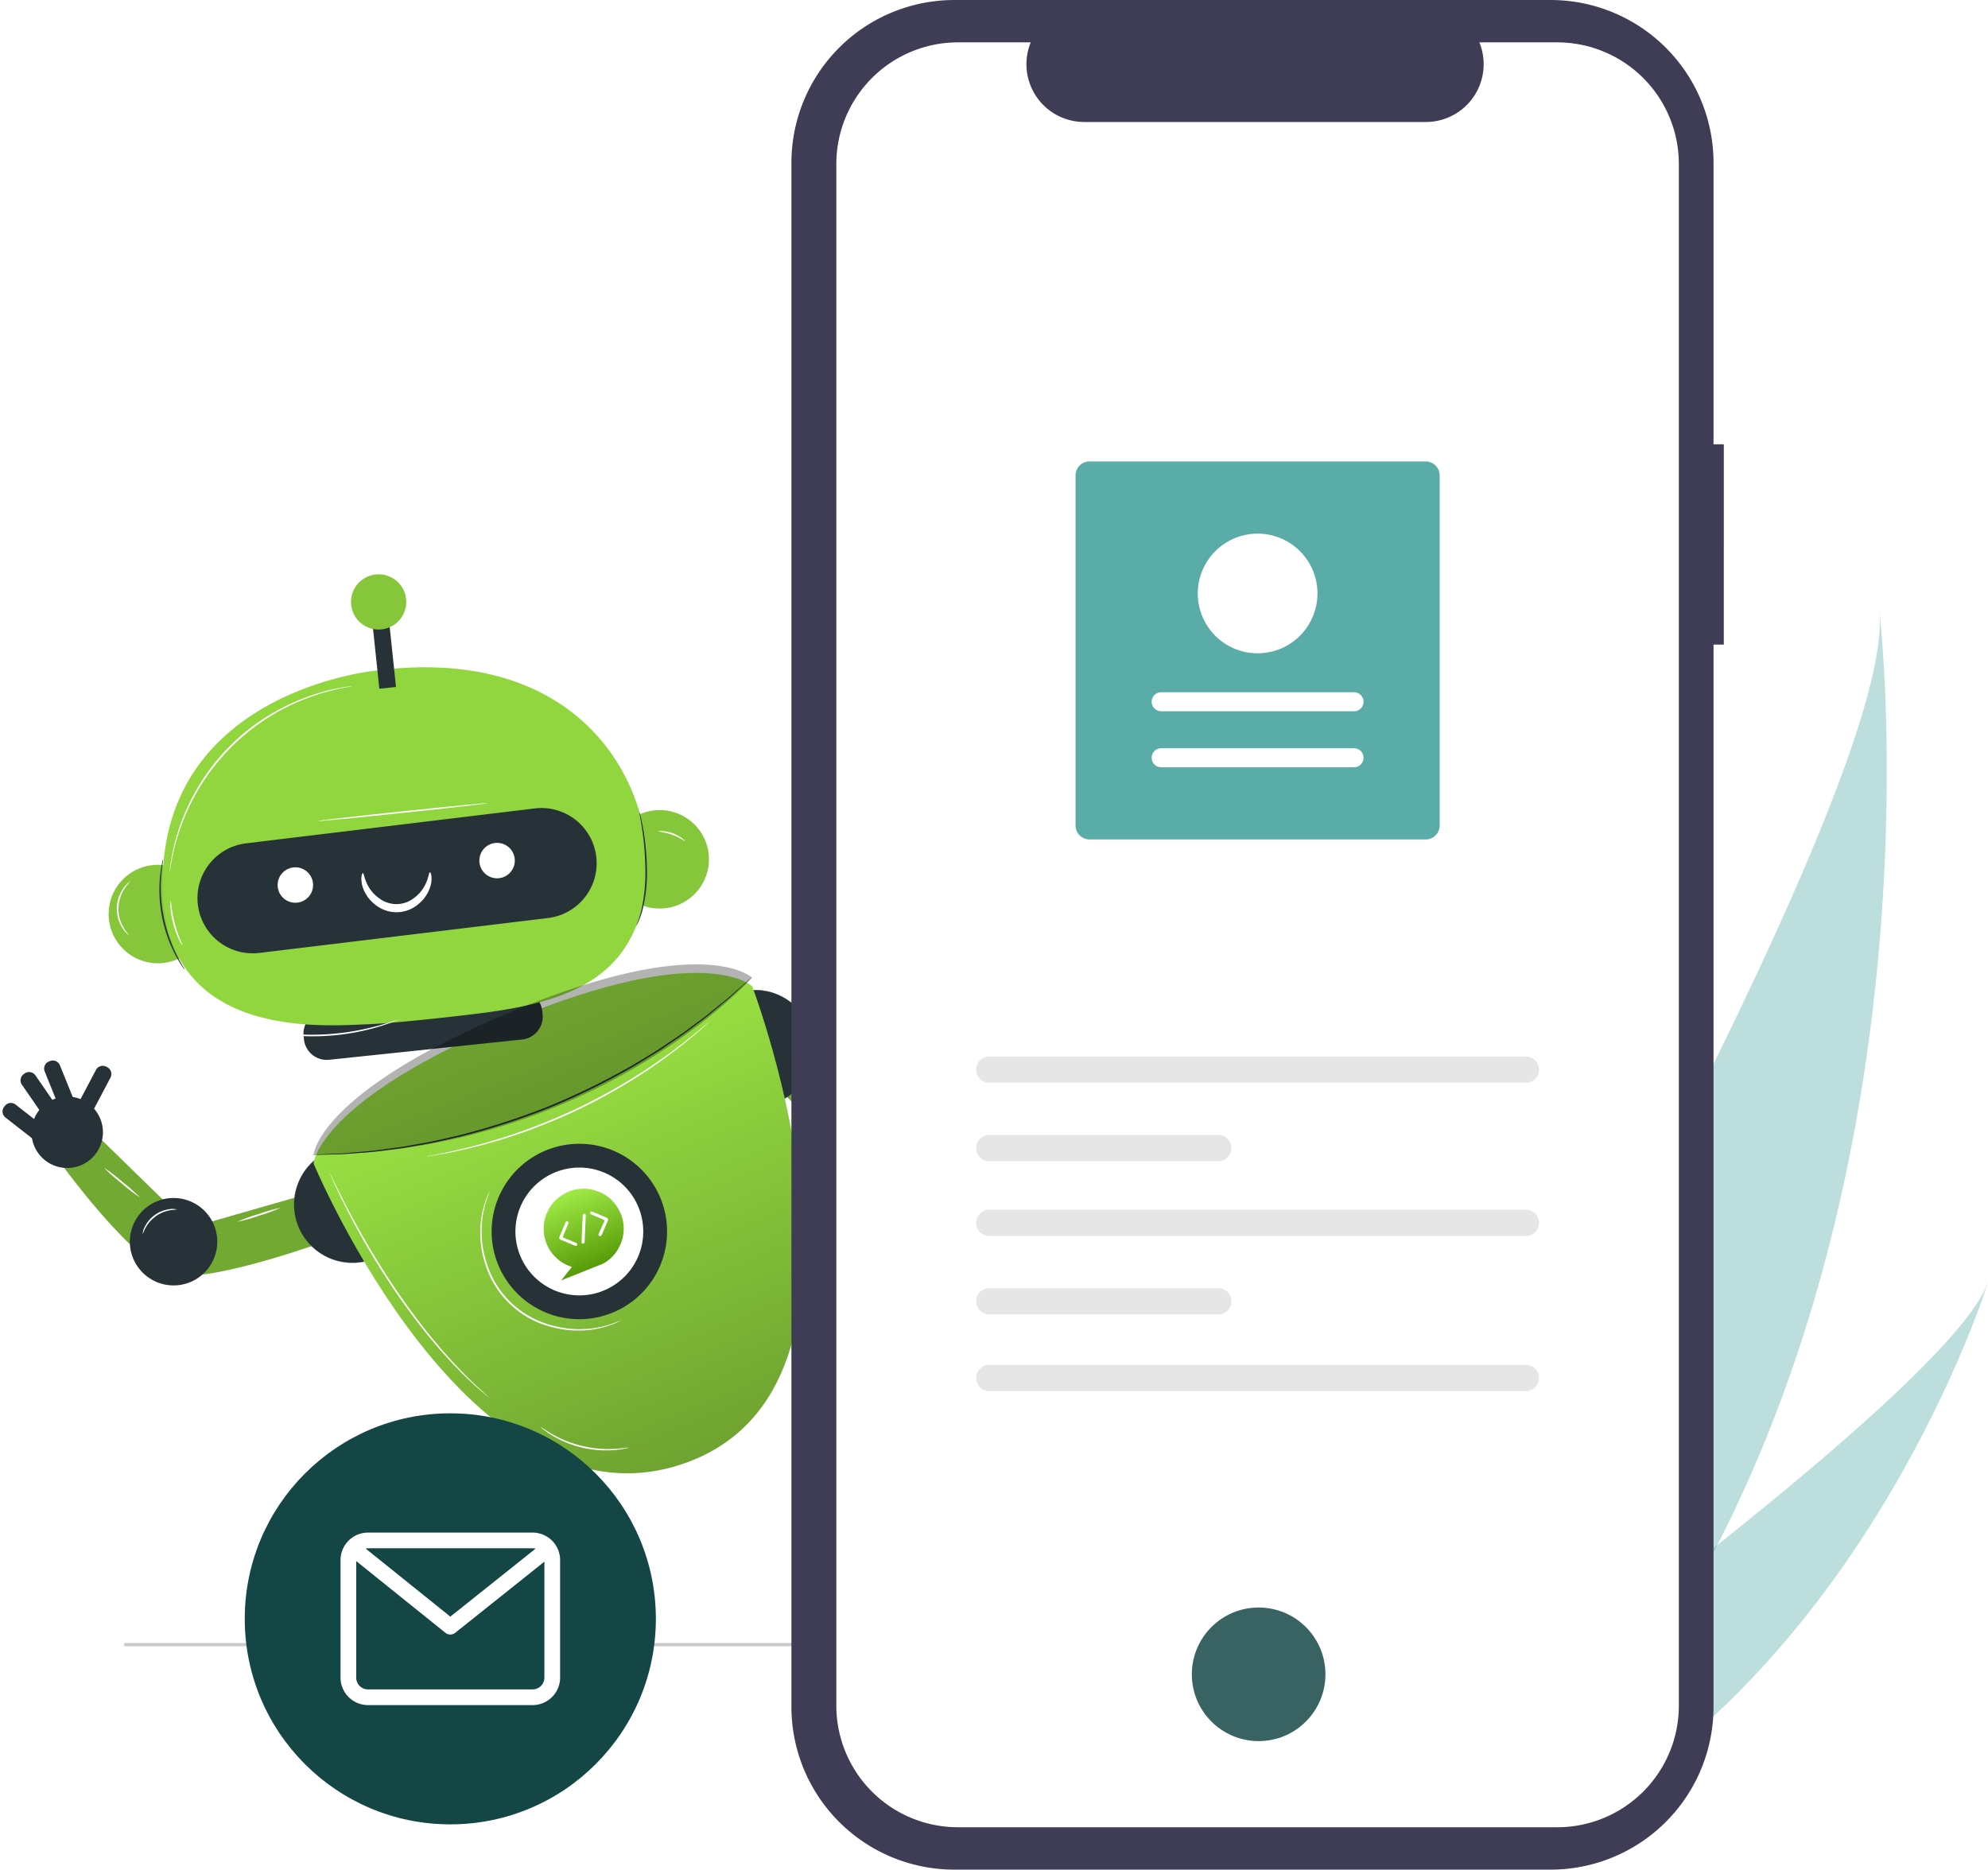 <svg xmlns="http://www.w3.org/2000/svg" xmlns:xlink="http://www.w3.org/1999/xlink" width="694.27" height="653.037" viewBox="0 0 694.27 653.037">
  <defs>
    <linearGradient id="linear-gradient" x1="0.5" x2="0.5" y2="1.727" gradientUnits="objectBoundingBox">
      <stop offset="0" stop-color="#9ce644"/>
      <stop offset="1" stop-color="#4e7322"/>
    </linearGradient>
    <filter id="Path_879" x="92.809" y="316.472" width="233.447" height="234.009" filterUnits="userSpaceOnUse">
      <feOffset dy="3" input="SourceAlpha"/>
      <feGaussianBlur stdDeviation="3" result="blur"/>
      <feFlood flood-opacity="0.161"/>
      <feComposite operator="in" in2="blur"/>
      <feComposite in="SourceGraphic"/>
    </filter>
    <clipPath id="clip-path">
      <rect id="Rectangle_246" data-name="Rectangle 246" width="165.209" height="36.67" fill="none"/>
    </clipPath>
    <linearGradient id="linear-gradient-2" x1="0.5" x2="0.5" y2="1.132" gradientUnits="objectBoundingBox">
      <stop offset="0" stop-color="#a0ea47"/>
      <stop offset="1" stop-color="#4e9000"/>
    </linearGradient>
  </defs>
  <g id="Group_669" data-name="Group 669" transform="translate(-1098.091 -232.963)">
    <g id="Group_668" data-name="Group 668" transform="translate(10542.144 609.115)">
      <path id="Path_878" data-name="Path 878" d="M91.158,269.526l-45.947-4.8-19.388-44.12-15.1,3.94s11.163,46.621,23.639,53.843,55.157,8.536,55.157,8.536Z" transform="translate(-9518.317 -175.962) rotate(-22)" fill="#72a932"/>
      <path id="Path_885" data-name="Path 885" d="M74.3,275.311a20.356,20.356,0,1,0,20.356-20.356A20.356,20.356,0,0,0,74.3,275.311" transform="translate(-9511.881 -175.24) rotate(-22)" fill="#263238"/>
      <path id="Path_886" data-name="Path 886" d="M94.653,295.7a20.382,20.382,0,1,1,14.413-5.97,20.249,20.249,0,0,1-14.413,5.97m0-40.711a20.33,20.33,0,1,0,14.374,5.954,20.2,20.2,0,0,0-14.374-5.954" transform="translate(-9511.879 -175.243) rotate(-22)" fill="#263238"/>
      <path id="Path_884" data-name="Path 884" d="M21.36,264.481a15.267,15.267,0,1,0,15.266-15.267A15.266,15.266,0,0,0,21.36,264.481" transform="translate(-9516.473 -173.94) rotate(-22)" fill="#263238"/>
      <g id="Group_659" data-name="Group 659" transform="translate(-9447.144 2.764) rotate(-22)">
        <path id="Path_402" data-name="Path 402" d="M5.191,216.822a12.474,12.474,0,1,0,12.473-12.473A12.473,12.473,0,0,0,5.191,216.822" transform="translate(0.758 -191.504)" fill="#263238"/>
        <path id="Path_403" data-name="Path 403" d="M25.381,218.674l10.255-8.661a2.673,2.673,0,0,0,.318-3.767l-.253-.3a2.673,2.673,0,0,0-3.767-.317l-10.256,8.661Z" transform="translate(3.956 -196.747)" fill="#263238"/>
        <path id="Path_404" data-name="Path 404" d="M22.983,208.272V195.235a2.674,2.674,0,0,0-2.674-2.674h-.391a2.674,2.674,0,0,0-2.673,2.674v13.037a.386.386,0,0,0,.386.386H22.6a.386.386,0,0,0,.386-.386" transform="translate(1.839 -192.561)" fill="#263238"/>
        <path id="Path_405" data-name="Path 405" d="M17.335,207.956l-2.846-12.723a2.673,2.673,0,0,0-3.193-2.025l-.381.085a2.673,2.673,0,0,0-2.026,3.193l2.846,12.723a.387.387,0,0,0,.461.292l4.847-1.084a.386.386,0,0,0,.292-.461" transform="translate(1.084 -192.509)" fill="#263238"/>
        <path id="Path_406" data-name="Path 406" d="M11.847,209.386,5.328,198.1a2.675,2.675,0,0,0-3.653-.98l-.339.2a2.672,2.672,0,0,0-.979,3.65l6.518,11.291a.386.386,0,0,0,.527.141l4.3-2.483a.384.384,0,0,0,.142-.526" transform="translate(0 -188.507)" fill="#263238"/>
      </g>
      <rect id="Rectangle_372" data-name="Rectangle 372" width="14.926" height="101.281" transform="translate(-9176.709 -0.51) rotate(-45)" fill="#72a932"/>
      <path id="Path_894" data-name="Path 894" d="M252.509,283.26a20.356,20.356,0,1,0-25.451,13.452,20.356,20.356,0,0,0,25.451-13.452" transform="translate(-9500.308 -179.728) rotate(-22)" fill="#263238"/>
      <path id="Path_895" data-name="Path 895" d="M233.086,297.656a20.414,20.414,0,1,1,9.5-2.372,20.392,20.392,0,0,1-9.5,2.372m-.051-40.731a20.333,20.333,0,1,0,19.453,26.328l.025.009-.025-.009a20.357,20.357,0,0,0-19.453-26.328" transform="translate(-9500.312 -179.729) rotate(-22)" fill="#263238"/>
      <path id="Path_962" data-name="Path 962" d="M271.56,333.418a15.267,15.267,0,1,0-19.089,10.089,15.267,15.267,0,0,0,19.089-10.089" transform="translate(-9495.988 -175.985) rotate(-22)" fill="#263238"/>
      <path id="Path_983" data-name="Path 983" d="M289.687,368.336a12.474,12.474,0,1,0-7.883,15.782,12.474,12.474,0,0,0,7.883-15.782" transform="translate(-9492.474 -172.941) rotate(-22)" fill="#263238"/>
      <path id="Path_985" data-name="Path 985" d="M268.878,372.267l-6.986,11.462a2.674,2.674,0,0,0,.892,3.674l.333.2a2.673,2.673,0,0,0,3.674-.891l6.986-11.462Z" transform="translate(-9492.376 -171.777) rotate(-22)" fill="#263238"/>
      <path id="Path_997" data-name="Path 997" d="M274.053,381.652l4.128,12.367a2.673,2.673,0,0,0,3.382,1.689l.372-.123a2.674,2.674,0,0,0,1.689-3.382L279.5,379.836a.385.385,0,0,0-.488-.244l-4.712,1.573a.384.384,0,0,0-.243.487" transform="translate(-9491.087 -171.59) rotate(-22)" fill="#263238"/>
      <path id="Path_998" data-name="Path 998" d="M279.706,380.109l6.728,11.167a2.673,2.673,0,0,0,3.67.91l.336-.2a2.674,2.674,0,0,0,.91-3.67l-6.728-11.167a.386.386,0,0,0-.53-.131l-4.255,2.563a.386.386,0,0,0-.131.53" transform="translate(-9490.707 -171.997) rotate(-22)" fill="#263238"/>
      <path id="Path_986" data-name="Path 986" d="M284.669,376.859l9.758,8.645a2.673,2.673,0,0,0,3.774-.228l.26-.293a2.674,2.674,0,0,0-.229-3.773l-9.758-8.645a.385.385,0,0,0-.544.033l-3.294,3.718a.385.385,0,0,0,.033.544" transform="translate(-9490.452 -172.535) rotate(-22)" fill="#263238"/>
      <g transform="matrix(1, 0, 0, 1, -9444.05, -376.15)" filter="url(#Path_879)">
        <path id="Path_879-2" data-name="Path 879" d="M87.387,255.892s1.469,142.891,81.658,145.686S252.6,256.914,252.6,255.892c0,0-9.47-21.311-82.6-20.476s-82.6,20.476-82.6,20.476" transform="translate(-67.39 198.84) rotate(-22)" fill="url(#linear-gradient)"/>
      </g>
      <path id="Path_880" data-name="Path 880" d="M129.394,232.53h67.781a8.008,8.008,0,0,0,8.008-8.009V223.35a8.008,8.008,0,0,0-8.008-8.009H129.394a8.009,8.009,0,0,0-8.009,8.009v1.171a8.009,8.009,0,0,0,8.009,8.009" transform="translate(-9482.094 -223.715) rotate(-6)" fill="#263238"/>
      <path id="Path_865" data-name="Path 865" d="M63.246,180.333A17.194,17.194,0,1,0,80.44,163.139a17.194,17.194,0,0,0-17.194,17.194" transform="translate(-9487.771 -227.824) rotate(-6)" fill="#86c63a"/>
      <path id="Path_1000" data-name="Path 1000" d="M63.246,180.333A17.194,17.194,0,1,0,80.44,163.139a17.194,17.194,0,0,0-17.194,17.194" transform="translate(-9312.514 -246.942) rotate(-6)" fill="#86c63a"/>
      <path id="Path_866" data-name="Path 866" d="M163.5,108.623s-69.912-.84-80.979,59.712,48.056,61.684,65.06,62.831c7.712.52,24.208.573,38.765.32,32.228-.559,55-6.8,62.749-36.7a56.834,56.834,0,0,0,1.74-10.708c2.05-32.771-20.133-77.073-87.335-75.459" transform="translate(-9486.684 -232.858) rotate(-6)" fill="#91d63f"/>
      <path id="Path_867" data-name="Path 867" d="M213.232,196.43l-101.568,1.585a19.278,19.278,0,1,1-.6-38.552l101.568-1.585a19.278,19.278,0,1,1,.6,38.552" transform="translate(-9485.248 -228.564) rotate(-6)" fill="#263238"/>
      <path id="Path_873" data-name="Path 873" d="M130.4,175.977a6.187,6.187,0,1,1-4.882-7.262,6.186,6.186,0,0,1,4.882,7.262" transform="translate(-9482.822 -227.852) rotate(-6)" fill="#fff"/>
      <path id="Path_883" data-name="Path 883" d="M195.521,174.938a6.187,6.187,0,1,1-4.882-7.261,6.187,6.187,0,0,1,4.882,7.261" transform="translate(-9477.029 -228.555) rotate(-6)" fill="#fff"/>
      <path id="Path_897" data-name="Path 897" d="M195.646,311.925a30.632,30.632,0,1,1-28.317-32.783,30.631,30.631,0,0,1,28.317,32.783" transform="translate(-9510.814 -171.303) rotate(-22)" fill="#263238"/>
      <path id="Path_910" data-name="Path 910" d="M185.931,309.892A22.321,22.321,0,1,1,165.3,286a22.321,22.321,0,0,1,20.634,23.889" transform="translate(-9508.957 -170.514) rotate(-22)" fill="#fff"/>
      <g id="Group_660" data-name="Group 660" transform="translate(-9322.422 -174.492) rotate(-6)">
        <rect id="Rectangle_245" data-name="Rectangle 245" width="5.851" height="29.589" transform="translate(6.719 10.235)" fill="#263238"/>
        <path id="Path_426" data-name="Path 426" d="M151,87.606a9.645,9.645,0,1,0,9.645-9.645A9.645,9.645,0,0,0,151,87.606" transform="translate(-151 -77.961)" fill="#86c63a"/>
      </g>
      <path id="Path_874" data-name="Path 874" d="M145.778,172.751c.46.049.231,2.213,1.581,5.09a12.792,12.792,0,0,0,3.284,4.316,9.914,9.914,0,0,0,12,1.1,12.782,12.782,0,0,0,4.011-3.65c1.849-2.585,2.016-4.753,2.477-4.719.18,0,.368.55.369,1.573a9.6,9.6,0,0,1-1.126,4.179,12.846,12.846,0,0,1-4.344,4.833,11.743,11.743,0,0,1-15.151-1.384,12.836,12.836,0,0,1-3.4-5.539,9.589,9.589,0,0,1-.35-4.314c.185-1.007.47-1.51.647-1.481" transform="translate(-9480.385 -227.734) rotate(-6)" fill="#fff"/>
      <path id="Path_898" data-name="Path 898" d="M231.143,201.906c-.1-.059,1.151-1.961,2.357-5.395a58.936,58.936,0,0,0,2.835-13.888,102.749,102.749,0,0,0,.327-14.22c-.085-1.821-.17-3.3-.253-4.313a8.464,8.464,0,0,1-.056-1.589,8.479,8.479,0,0,1,.276,1.567c.149,1.012.3,2.487.433,4.312a86.633,86.633,0,0,1-.162,14.3,53.532,53.532,0,0,1-3.024,13.971,26.822,26.822,0,0,1-1.85,3.93,8.557,8.557,0,0,1-.883,1.326" transform="translate(-9472.805 -229.455) rotate(-6)" fill="#263238"/>
      <path id="Path_868" data-name="Path 868" d="M82.768,161.6a8.661,8.661,0,0,1-.345,1.555c-.134.492-.292,1.1-.435,1.808s-.355,1.509-.49,2.411a53.754,53.754,0,0,0-.766,6.349,52.711,52.711,0,0,0,1.379,15.545,53.7,53.7,0,0,0,1.872,6.116c.292.864.636,1.614.908,2.286s.527,1.242.746,1.7a8.579,8.579,0,0,1,.613,1.469,8.473,8.473,0,0,1-.812-1.372c-.251-.448-.543-1-.838-1.672s-.672-1.409-.992-2.271A47.994,47.994,0,0,1,81.6,189.4a49.507,49.507,0,0,1-1.394-15.7A47.7,47.7,0,0,1,81.1,167.3c.161-.906.4-1.7.576-2.41s.362-1.309.531-1.794a8.6,8.6,0,0,1,.557-1.494" transform="translate(-9486.281 -228.119) rotate(-6)" fill="#263238"/>
      <path id="Path_887" data-name="Path 887" d="M87.081,254.088a2.565,2.565,0,0,1,.421.123l1.214.413,4.647,1.638,3.352,1.2c1.235.413,2.594.8,4.045,1.253,2.912.865,6.188,1.984,9.913,2.86l5.812,1.491c2.024.51,4.164.889,6.359,1.365,4.384,1.007,9.14,1.691,14.129,2.5a252.347,252.347,0,0,0,32.769,2.344,252.511,252.511,0,0,0,32.778-2.339c4.988-.806,9.746-1.49,14.13-2.5,2.2-.476,4.336-.855,6.359-1.364l5.813-1.49c3.724-.876,7-2,9.913-2.859,1.45-.451,2.81-.839,4.045-1.251l3.352-1.2,4.646-1.638,1.214-.412a2.565,2.565,0,0,1,.421-.123,2.377,2.377,0,0,1-.4.177l-1.194.465-4.614,1.739-3.34,1.244c-1.23.427-2.587.832-4.035,1.3-2.906.895-6.181,2.042-9.905,2.943l-5.814,1.529c-2.025.521-4.167.912-6.366,1.4-4.389,1.029-9.153,1.73-14.151,2.553a247.72,247.72,0,0,1-32.852,2.388,247.585,247.585,0,0,1-32.845-2.394c-5-.824-9.761-1.527-14.149-2.555-2.2-.488-4.34-.878-6.365-1.4l-5.814-1.529c-3.724-.9-7-2.051-9.905-2.946-1.448-.466-2.8-.871-4.035-1.3l-3.34-1.245-4.614-1.739-1.194-.466a2.549,2.549,0,0,1-.4-.177" transform="translate(-9510.845 -175.743) rotate(-22)" fill="#263238"/>
      <g id="Group_661" data-name="Group 661" transform="translate(-9342.242 8.208) rotate(-22)" opacity="0.3">
        <g id="Group_415" data-name="Group 415" transform="translate(0)">
          <g id="Group_414" data-name="Group 414" clip-path="url(#clip-path)">
            <path id="Path_431" data-name="Path 431" d="M87.387,255.892s9.47-19.642,82.6-20.476,82.6,20.476,82.6,20.476-73.77,36.384-165.208,0" transform="translate(-87.387 -235.392)"/>
          </g>
        </g>
      </g>
      <path id="Path_869" data-name="Path 869" d="M154.373,112.778a.871.871,0,0,1-.252.042l-.739.066c-.648.068-1.611.088-2.84.235a76.686,76.686,0,0,0-10.317,1.71A74.895,74.895,0,0,0,88.893,157.2,76.555,76.555,0,0,0,85.257,167c-.378,1.178-.581,2.118-.769,2.742-.083.286-.15.52-.206.714a.885.885,0,0,1-.089.239.861.861,0,0,1,.033-.252c.041-.2.09-.436.151-.727.154-.634.321-1.585.668-2.776a69.52,69.52,0,0,1,3.483-9.907,73.676,73.676,0,0,1,7.688-13.549,72.62,72.62,0,0,1,29.162-24.065,73.651,73.651,0,0,1,14.759-4.978,69.382,69.382,0,0,1,10.389-1.54c1.236-.114,2.2-.1,2.853-.13l.743-.01a.824.824,0,0,1,.253.015" transform="translate(-9486.371 -232.513) rotate(-6)" fill="#fff"/>
      <path id="Path_870" data-name="Path 870" d="M86.049,191.066a8.082,8.082,0,0,1-.994-2.176,30.919,30.919,0,0,1-1.779-11.356,8.058,8.058,0,0,1,.281-2.374c.178.008-.069,3.646.636,8.049.675,4.406,2.022,7.8,1.856,7.858" transform="translate(-9485.873 -226.94) rotate(-6)" fill="#fff"/>
      <path id="Path_871" data-name="Path 871" d="M69.255,186.111c-.027.023-.247-.177-.589-.587a10.536,10.536,0,0,1-1.232-1.9A12.425,12.425,0,0,1,69.3,169.556a10.539,10.539,0,0,1,1.687-1.517c.437-.307.7-.442.721-.414.063.082-.919.748-2.1,2.192a12.855,12.855,0,0,0-1.808,13.628c.767,1.7,1.542,2.6,1.46,2.665" transform="translate(-9487.477 -227.451) rotate(-6)" fill="#fff"/>
      <path id="Path_899" data-name="Path 899" d="M248.344,172.833c-.119.129-1.814-1.49-4.375-2.715-2.549-1.252-4.869-1.582-4.841-1.755a12.47,12.47,0,0,1,9.216,4.471" transform="translate(-9469.76 -228.267) rotate(-6)" fill="#fff"/>
      <path id="Path_889" data-name="Path 889" d="M112.3,355.235a.831.831,0,0,1-.138-.209c-.1-.176-.215-.386-.356-.643l-1.324-2.5c-.284-.549-.6-1.156-.938-1.815l-1.024-2.205c-.741-1.579-1.577-3.382-2.386-5.424q-.628-1.527-1.31-3.191-.624-1.687-1.3-3.5c-.936-2.409-1.728-5.055-2.663-7.8-1.707-5.552-3.383-11.716-4.854-18.255-1.439-6.548-2.542-12.841-3.411-18.582-.8-5.75-1.437-10.942-1.786-15.32-.211-2.185-.34-4.167-.449-5.907s-.2-3.24-.239-4.467q-.06-1.782-.094-2.824c0-.294-.008-.536-.01-.736a.856.856,0,0,1,.015-.251.839.839,0,0,1,.043.248c.017.2.039.439.066.732l.2,2.818c.07,1.224.183,2.72.336,4.456s.294,3.713.532,5.893c.4,4.366,1.074,9.544,1.9,15.28.895,5.726,2.01,12,3.447,18.535,1.468,6.524,3.124,12.677,4.8,18.222.919,2.747,1.692,5.392,2.608,7.8q.654,1.818,1.263,3.508.664,1.666,1.272,3.195c.785,2.047,1.592,3.857,2.3,5.445q.525,1.192.98,2.221.485,1,.892,1.834.773,1.605,1.227,2.544c.122.267.222.487.306.669a.827.827,0,0,1,.087.237" transform="translate(-9510.346 -175.218) rotate(-22)" fill="#fff"/>
      <path id="Path_900" data-name="Path 900" d="M72.6,266.1a56.189,56.189,0,0,1-7.962-.281,55.941,55.941,0,0,1-7.923-.85,56.008,56.008,0,0,1,7.963.283,56.555,56.555,0,0,1,7.922.848" transform="translate(-9513.006 -173.823) rotate(-22)" fill="#fff"/>
      <path id="Path_882" data-name="Path 882" d="M34.315,245.838a59.467,59.467,0,0,1-4.147-7.059,59.492,59.492,0,0,1-3.648-7.33,59.261,59.261,0,0,1,4.147,7.06,59.433,59.433,0,0,1,3.648,7.329" transform="translate(-9519.036 -172.948) rotate(-22)" fill="#fff"/>
      <path id="Path_984" data-name="Path 984" d="M148.052,380.556a5.589,5.589,0,0,1-1.276-.156,26.93,26.93,0,0,1-3.408-.823,35.446,35.446,0,0,1-4.86-1.868,36.971,36.971,0,0,1-10.4-7.312,35.341,35.341,0,0,1-3.4-3.941,26.95,26.95,0,0,1-1.928-2.928,5.6,5.6,0,0,1-.579-1.148c.093-.056,1,1.531,2.824,3.832a40.449,40.449,0,0,0,3.45,3.813,39.662,39.662,0,0,0,10.259,7.214,40.325,40.325,0,0,0,4.756,1.956c2.781.935,4.582,1.255,4.561,1.361" transform="translate(-9504.288 -167.92) rotate(-22)" fill="#fff"/>
      <path id="Path_901" data-name="Path 901" d="M167.54,342.906a4.317,4.317,0,0,1-.846.087,22.026,22.026,0,0,1-2.439.07,31.894,31.894,0,0,1-8.852-1.437,36.679,36.679,0,0,1-5.766-2.319,37.462,37.462,0,0,1-6-3.872,32.507,32.507,0,0,1-12.529-28.855,37.475,37.475,0,0,1,1.264-7.025,36.73,36.73,0,0,1,2.243-5.8,31.911,31.911,0,0,1,4.993-7.448,21.993,21.993,0,0,1,1.717-1.734,4.239,4.239,0,0,1,.641-.559c.047.048-.8.856-2.173,2.453a33.924,33.924,0,0,0-4.778,7.48,37.335,37.335,0,0,0-2.14,5.744,37.749,37.749,0,0,0-1.189,6.928A32.279,32.279,0,0,0,144,334.984a37.718,37.718,0,0,0,5.873,3.86,37.284,37.284,0,0,0,5.66,2.359,33.878,33.878,0,0,0,8.727,1.615c2.1.091,3.274.021,3.276.088" transform="translate(-9511.096 -170.082) rotate(-22)" fill="#fff"/>
      <path id="Path_888" data-name="Path 888" d="M41.365,254.166c-.046.091-.842-.315-2.217-.628a12.161,12.161,0,0,0-10.3,2.472c-1.083.9-1.609,1.626-1.691,1.565a5.3,5.3,0,0,1,1.425-1.865,11.255,11.255,0,0,1,10.671-2.56,5.306,5.306,0,0,1,2.117,1.016" transform="translate(-9515.87 -173.844) rotate(-22)" fill="#fff"/>
      <path id="Path_875" data-name="Path 875" d="M192.777,154.643c0,.157-13.379.283-29.879.283s-29.882-.126-29.882-.283,13.376-.283,29.882-.283,29.879.126,29.879.283" transform="translate(-9481.627 -229.262) rotate(-6)" fill="#fff"/>
      <path id="Path_876" data-name="Path 876" d="M145.024,218.079a1.769,1.769,0,0,1-.506.082l-1.458.126c-.632.053-1.409.1-2.311.119s-1.932.071-3.067.035a78.951,78.951,0,0,1-7.971-.478,80.969,80.969,0,0,1-19.01-4.476,79.322,79.322,0,0,1-7.349-3.13c-1.032-.476-1.93-.981-2.729-1.4s-1.473-.806-2.016-1.138l-1.248-.763a1.7,1.7,0,0,1-.415-.3,1.774,1.774,0,0,1,.472.2l1.3.668c.557.3,1.242.663,2.054,1.049s1.715.87,2.755,1.32c2.05.959,4.543,1.982,7.353,3a87.04,87.04,0,0,0,18.894,4.45c2.968.343,5.658.539,7.919.6,1.132.061,2.154.038,3.053.048s1.675,0,2.308-.022l1.461-.018a1.744,1.744,0,0,1,.512.032" transform="matrix(0.956, -0.292, 0.292, 0.956, -9507.488, -186.075)" fill="#fff"/>
      <path id="Path_890" data-name="Path 890" d="M229.838,262.215a1.111,1.111,0,0,1-.26.119l-.783.293-3.031,1.079c-1.315.474-2.932,1.028-4.838,1.587s-4.05,1.28-6.476,1.884l-3.793,1c-1.321.343-2.712.625-4.144.959-2.858.693-5.952,1.237-9.2,1.85a210.638,210.638,0,0,1-21.352,2.513,210.467,210.467,0,0,1-21.5.119c-3.3-.21-6.438-.372-9.359-.709-1.462-.155-2.878-.266-4.23-.445l-3.888-.532c-2.481-.3-4.7-.744-6.658-1.078s-3.632-.672-5-.982l-3.14-.7-.813-.2a.144.144,0,1,1,.012-.057l.825.141,3.16.6c1.368.276,3.045.595,5.006.887s4.178.715,6.658.993l3.884.494c1.351.167,2.766.266,4.223.411,2.917.317,6.049.46,9.34.656,6.589.265,13.845.279,21.446-.163,7.594-.492,14.792-1.394,21.3-2.462,3.243-.6,6.332-1.124,9.188-1.795,1.431-.321,2.821-.593,4.142-.924l3.794-.965c2.427-.579,4.58-1.261,6.487-1.8s3.536-1.052,4.86-1.493l3.064-.977.8-.24a1.083,1.083,0,0,1,.28-.064" transform="translate(-9507.744 -176.21) rotate(-22)" fill="#fff"/>
      <path id="Path_943" data-name="Path 943" d="M-1.124,27.734s2.851-1.672,3.955-2.254c.344-.181.682-.372,1.024-.556.176-.095.213-.172.03-.325A13.766,13.766,0,0,1-.179,18.833a13.482,13.482,0,0,1-.845-5.855A13.76,13.76,0,0,1,3.348,3.773a13.3,13.3,0,0,1,7.1-3.55,13.633,13.633,0,0,1,11.82,3.395,13.2,13.2,0,0,1,4.367,7.947,13.6,13.6,0,0,1-4.253,12.6,13.318,13.318,0,0,1-7.86,3.629M22.075,14a.833.833,0,0,0-.312-.639q-1.814-1.812-3.626-3.625a2.4,2.4,0,0,0-.4-.328.459.459,0,0,0-.616.078.449.449,0,0,0-.074.592,1.6,1.6,0,0,0,.271.336q1.545,1.544,3.087,3.09c.37.371.368.55-.007.9-.468.439-.944.871-1.406,1.316-.644.621-1.286,1.246-1.915,1.882a.46.46,0,0,0-.071.7.554.554,0,0,0,.752.135,1.471,1.471,0,0,0,.336-.272l2.385-2.372c.468-.465.938-.929,1.4-1.4a.47.47,0,0,0,.187-.4M8.3,9.292a.687.687,0,0,0-.382.19c-.3.291-.595.581-.889.875Q5.59,11.794,4.152,13.235c-.557.562-.551.857.008,1.411.212.21.427.417.64.626,1.03,1.016,2.056,2.036,3.092,3.046a.518.518,0,0,0,.751.072.573.573,0,0,0-.01-.787,1.565,1.565,0,0,0-.128-.14c-.99-.979-1.977-1.962-2.972-2.935-.526-.514-.532-.63-.006-1.158q1.483-1.49,2.964-2.983a1.24,1.24,0,0,0,.285-.392.561.561,0,0,0-.474-.7m6.561-.13c-.288-.028-.451.163-.574.433Q12.7,13.081,11.1,16.564c-.221.484-.447.967-.645,1.461a.426.426,0,0,0,.194.6.505.505,0,0,0,.7-.125,1.666,1.666,0,0,0,.205-.348q1.82-3.977,3.635-7.956a1.3,1.3,0,0,0,.154-.6c-.012-.286-.153-.427-.479-.438" transform="translate(-9257.398 44.929) rotate(-22)" fill="url(#linear-gradient-2)"/>
      <path id="Path_999" data-name="Path 999" d="M41.365,254.166c-.046.091-.842-.315-2.217-.628a12.161,12.161,0,0,0-10.3,2.472c-1.083.9-1.609,1.626-1.691,1.565a5.3,5.3,0,0,1,1.425-1.865,11.255,11.255,0,0,1,10.671-2.56,5.306,5.306,0,0,1,2.117,1.016" transform="translate(-9263.9 -198.618) rotate(-22)" fill="#fff"/>
    </g>
    <path id="Path_859" data-name="Path 859" d="M660.431,814.031H155.569a.569.569,0,1,1,0-1.137H660.431a.569.569,0,0,1,0,1.137Z" transform="translate(986.361 -6.043)" fill="#cacaca"/>
    <path id="Path_835" data-name="Path 835" d="M902.645,649.263a393.534,393.534,0,0,1-63.161,90.456c-.581.629-1.168,1.242-1.76,1.866l-62-29.354c.379-.63.8-1.337,1.242-2.111C803.6,664.549,964.378,386.559,959.3,323.6,959.889,328.79,978.942,500.518,902.645,649.263Z" transform="translate(795.181 123.365)" fill="#59aca7" opacity="0.4"/>
    <path id="Path_836" data-name="Path 836" d="M854.486,772.154c-.868.493-1.758.976-2.654,1.443l-46.515-22.02c.65-.461,1.408-1.007,2.279-1.62,14.25-10.232,56.625-40.929,98.088-73.921,44.558-35.454,88.073-73.547,94.535-91.73C998.9,588.475,958.123,715.22,854.486,772.154Z" transform="translate(792.142 96.593)" fill="#59aca7" opacity="0.4"/>
    <circle id="Ellipse_25" data-name="Ellipse 25" cx="71.785" cy="71.785" r="71.785" transform="translate(1183.568 726.62)" fill="#144645"/>
    <path id="Path_837" data-name="Path 837" d="M265.6,699.586H208.087a9.6,9.6,0,0,0-9.585,9.585v41.078a9.6,9.6,0,0,0,9.585,9.585H265.6a9.6,9.6,0,0,0,9.585-9.585V709.171a9.6,9.6,0,0,0-9.585-9.585Zm0,5.477a4.093,4.093,0,0,1,1.017.133L236.849,728.94l-29.591-23.792a4.1,4.1,0,0,1,.83-.084Zm0,49.293H208.087a4.112,4.112,0,0,1-4.108-4.108V709.54l31.146,25.043a2.739,2.739,0,0,0,3.424.007L269.7,709.737v40.512a4.113,4.113,0,0,1-4.108,4.107Z" transform="translate(1018.512 68.695)" fill="#fff"/>
    <path id="b82a9922-ead1-40af-af3b-f133b244cde7" d="M882.439,240.291H878.85V142a56.889,56.889,0,0,0-56.889-56.889H613.707A56.889,56.889,0,0,0,556.818,142V681.254a56.889,56.889,0,0,0,56.889,56.889H821.959a56.889,56.889,0,0,0,56.889-56.889V310.259h3.589Z" transform="translate(817.66 147.857)" fill="#3f3d56"/>
    <path id="b2a7827b-2d2c-407d-93be-35e4c67116bc" d="M826.051,101.6H798.867a20.185,20.185,0,0,1-18.689,27.811H660.873A20.185,20.185,0,0,1,642.185,101.6H616.791A42.486,42.486,0,0,0,574.3,144.087V682.552a42.486,42.486,0,0,0,42.486,42.486H826.044a42.486,42.486,0,0,0,42.486-42.486h0V144.085A42.486,42.486,0,0,0,826.044,101.6h.008Z" transform="translate(815.865 146.163)" fill="#fff"/>
    <circle id="e6b07811-3d0f-4972-ba4c-46b0c6566e33" cx="23.33" cy="23.33" r="23.33" transform="translate(1514.316 794.45)" fill="#144645" opacity="0.84"/>
    <path id="Path_846" data-name="Path 846" d="M632.724,496.4a4.605,4.605,0,0,0,0,9.131H821.287a4.605,4.605,0,0,0,0-9.131Z" transform="translate(810.277 105.62)" fill="#e6e6e6"/>
    <path id="Path_847" data-name="Path 847" d="M632.724,616.405a4.605,4.605,0,0,0,0,9.131H821.287a4.605,4.605,0,0,0,0-9.131Z" transform="translate(810.277 93.297)" fill="#e6e6e6"/>
    <path id="Path_848" data-name="Path 848" d="M632.724,526.932a4.605,4.605,0,0,0,0,9.131h81.139a4.605,4.605,0,0,0,0-9.131Z" transform="translate(810.277 102.485)" fill="#e6e6e6"/>
    <path id="Path_849" data-name="Path 849" d="M632.724,556.03a4.605,4.605,0,0,0,0,9.131H821.287a4.605,4.605,0,0,0,0-9.131Z" transform="translate(810.277 99.497)" fill="#e6e6e6"/>
    <path id="Path_850" data-name="Path 850" d="M632.724,586.558a4.605,4.605,0,0,0,0,9.131h81.139a4.605,4.605,0,0,0,0-9.131Z" transform="translate(810.277 96.362)" fill="#e6e6e6"/>
    <path id="Path_851" data-name="Path 851" d="M672.293,264.733h117.38a4.9,4.9,0,0,1,4.891,4.891V391.871a4.9,4.9,0,0,1-4.891,4.891H672.293a4.9,4.9,0,0,1-4.891-4.891V269.624a4.9,4.9,0,0,1,4.891-4.891Z" transform="translate(806.305 129.41)" fill="#59aca7"/>
    <path id="Path_852" data-name="Path 852" d="M767.7,383.017a3.32,3.32,0,1,0,0-6.641H700.347a3.32,3.32,0,1,0,0,6.641Z" transform="translate(803.264 117.945)" fill="#fff"/>
    <path id="Path_853" data-name="Path 853" d="M767.7,361.215a3.32,3.32,0,1,0,0-6.641H700.347a3.32,3.32,0,1,0,0,6.641Z" transform="translate(803.264 120.184)" fill="#fff"/>
    <path id="Path_854" data-name="Path 854" d="M735.868,292.828a20.9,20.9,0,1,1-20.9,20.9h0A20.924,20.924,0,0,1,735.868,292.828Z" transform="translate(801.421 126.525)" fill="#fff"/>
  </g>
</svg>
